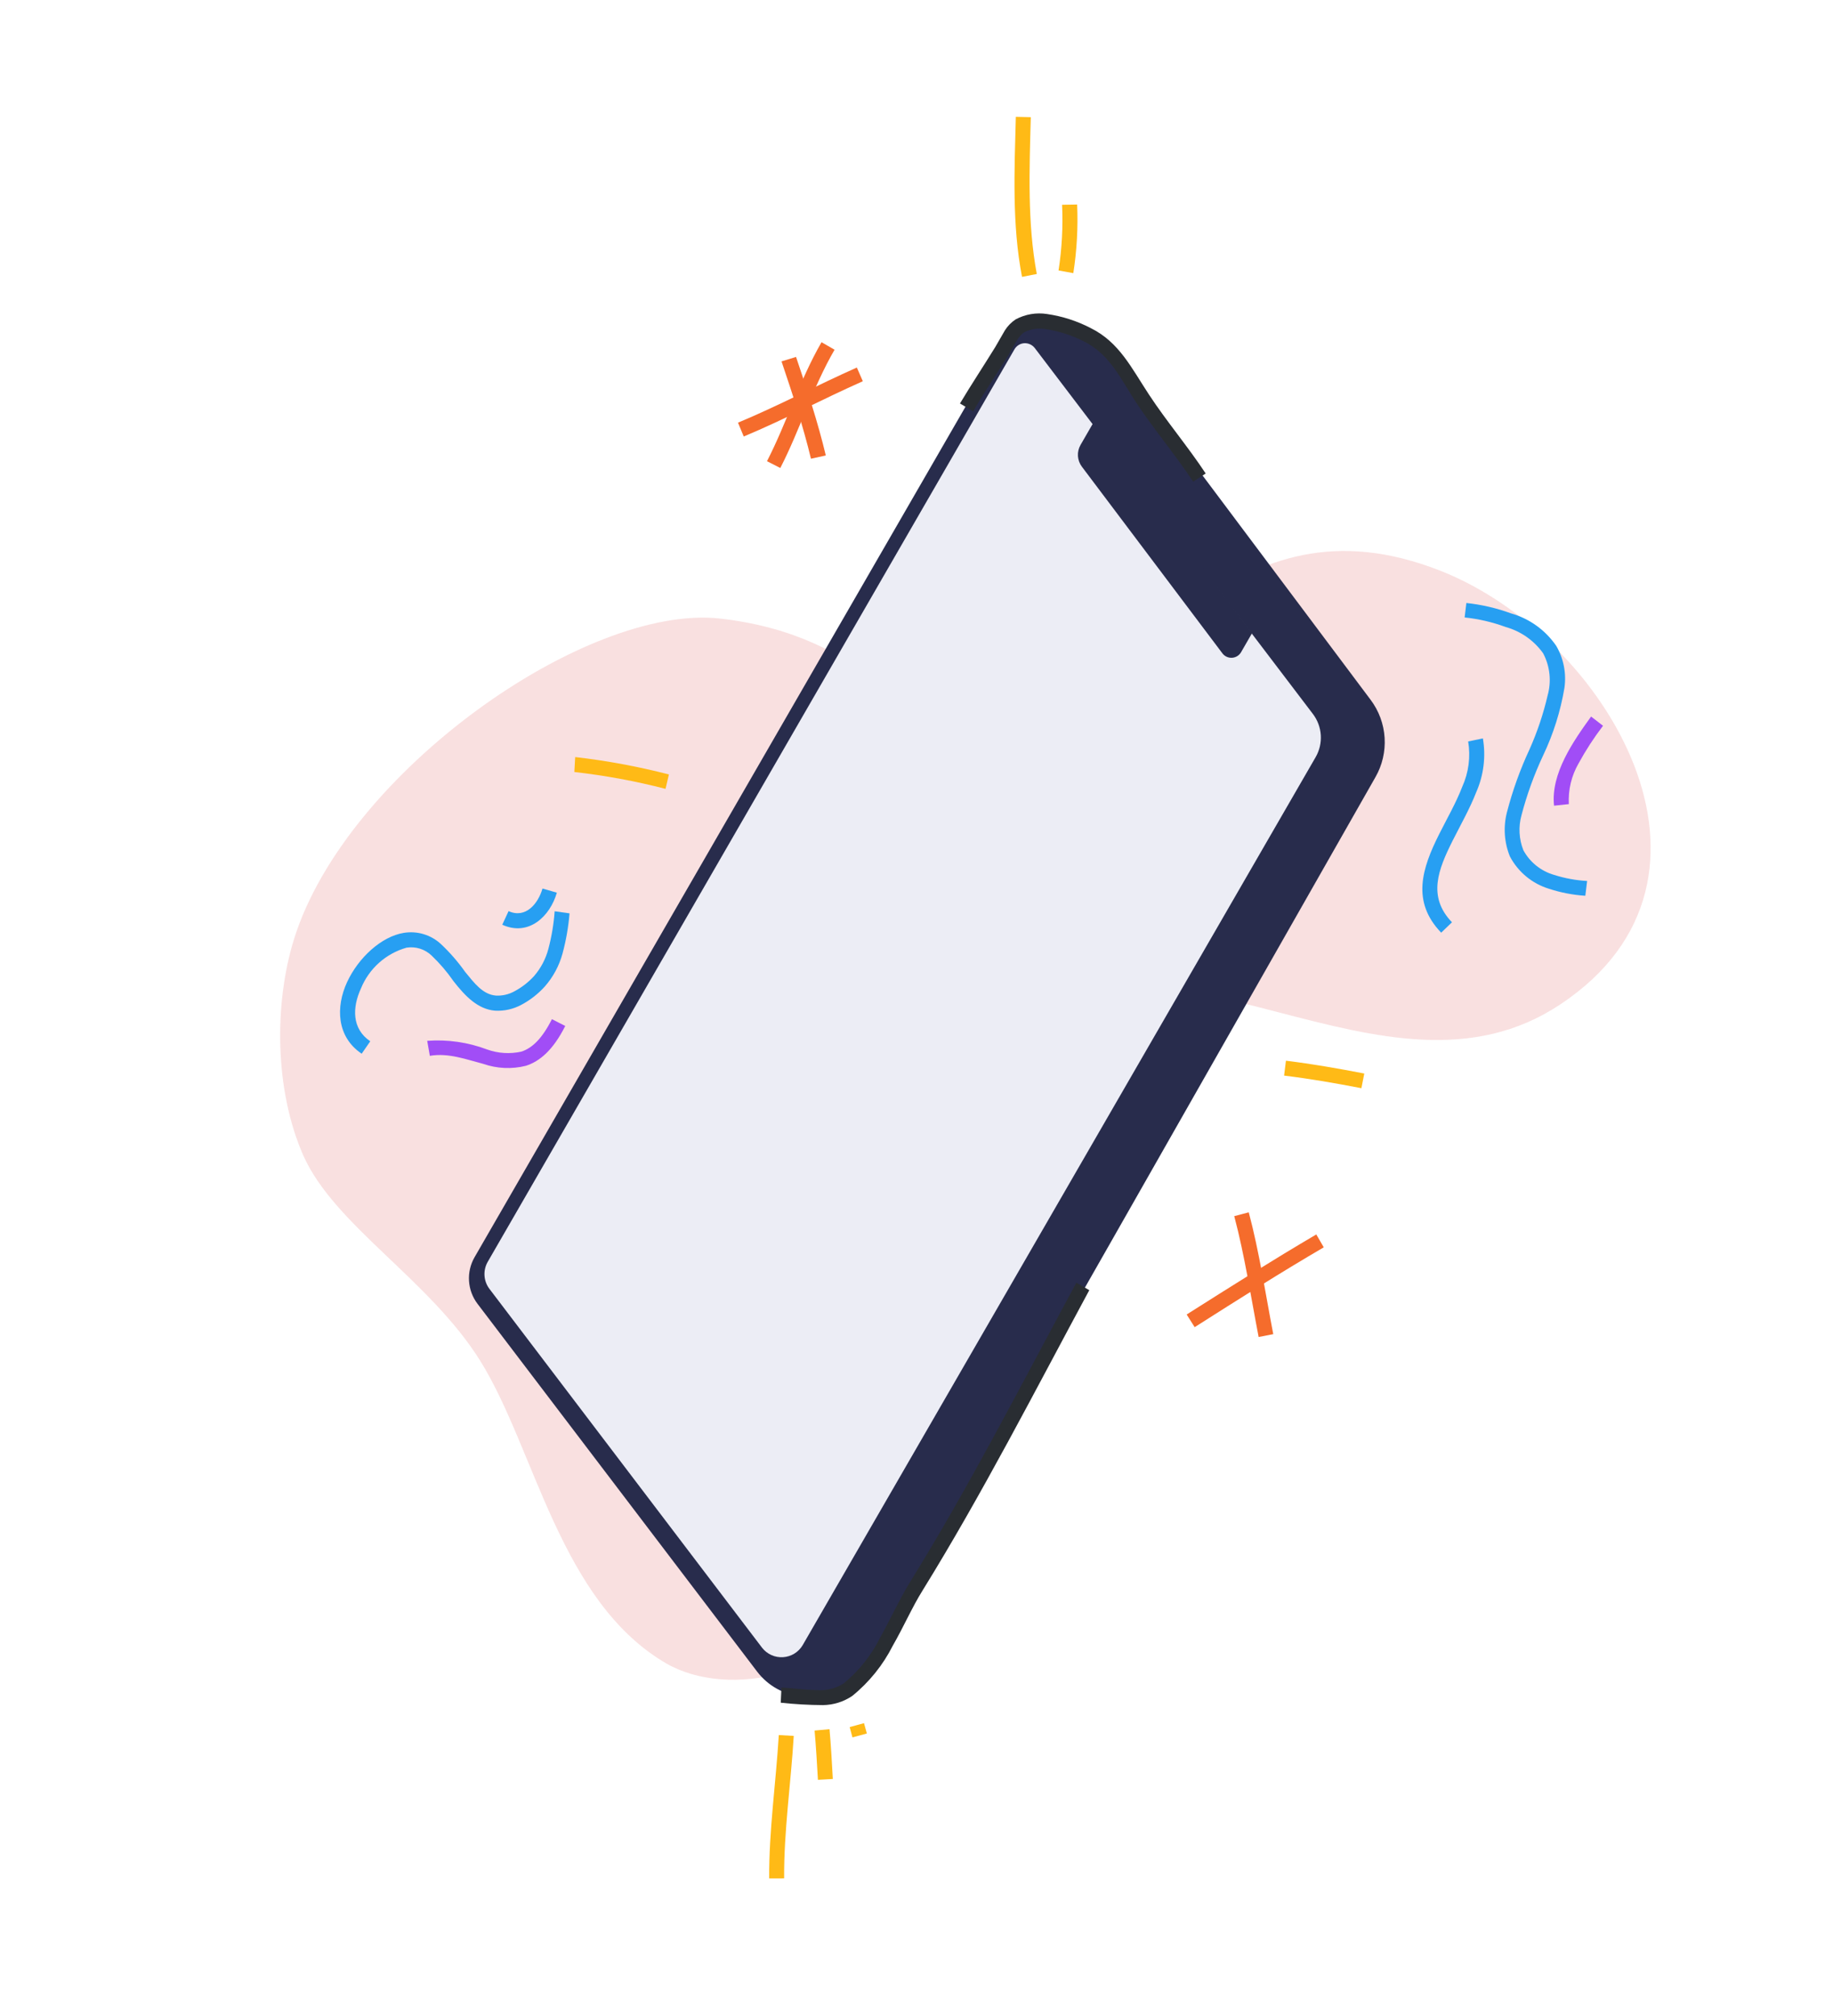 <svg width="662" height="728" viewBox="0 0 662 728" fill="none" xmlns="http://www.w3.org/2000/svg">
<path fill-rule="evenodd" clip-rule="evenodd" d="M260.12 223.354C211.756 217.87 125.014 278.862 106.208 339.022C99.005 362.128 99.036 393.392 109.562 417.271C120.841 442.522 155.078 462.007 173.37 491.259C193.27 523.08 202.002 578.059 240.562 600.603C263.153 613.646 303.86 605.293 317.92 574.529C334.619 537.979 314.711 490.836 316.679 446.859C317.678 431.455 322.083 416.465 329.575 402.968C337.067 389.472 347.46 377.807 360.005 368.812C423.052 325.902 500.096 404.956 563.619 362.601C632.117 316.982 580.133 229.817 520.463 206.188C443.337 175.713 414.768 250.756 356.982 259.321C322.893 264.327 316.349 229.818 260.12 223.354Z" fill="#F9E0E0"/>
<path fill-rule="evenodd" clip-rule="evenodd" d="M496.747 280.613C499.221 276.293 500.374 271.343 500.062 266.374C499.749 261.406 497.986 256.638 494.99 252.662L401.884 128.404C397.133 122.102 390.163 117.843 382.388 116.492L375.136 115.257C372.948 114.871 370.695 115.171 368.683 116.114C366.672 117.057 365 118.598 363.896 120.526L171.372 453.988C169.887 456.584 169.198 459.56 169.391 462.544C169.583 465.529 170.648 468.391 172.455 470.775L273.478 603.633C275.412 606.164 277.851 608.266 280.64 609.804C283.43 611.342 286.509 612.283 289.682 612.566L297.111 613.248C299.992 613.497 302.885 612.916 305.447 611.571C308.008 610.227 310.13 608.177 311.562 605.664C337.888 559.823 463.162 339.596 496.747 280.613Z" fill="#282C4C"/>
<path fill-rule="evenodd" clip-rule="evenodd" d="M475.152 273.392C476.543 270.98 477.19 268.209 477.011 265.43C476.832 262.651 475.835 259.987 474.145 257.773L373.662 125.602C373.218 125.05 372.65 124.61 372.005 124.319C371.359 124.027 370.654 123.892 369.946 123.925C369.208 123.969 368.493 124.196 367.866 124.587C367.24 124.978 366.721 125.52 366.357 126.163L176.125 455.655C175.265 457.163 174.868 458.892 174.983 460.625C175.099 462.358 175.723 464.019 176.776 465.4L275.268 595.016C276.16 596.145 277.313 597.042 278.627 597.627C279.941 598.213 281.378 598.47 282.814 598.378C284.25 598.285 285.642 597.845 286.87 597.095C288.098 596.346 289.126 595.309 289.865 594.074L475.152 273.392Z" fill="#ECEDF5"/>
<path fill-rule="evenodd" clip-rule="evenodd" d="M452.194 228.61L394.927 152.542L390.241 160.658C389.541 161.877 389.216 163.274 389.306 164.676C389.397 166.079 389.899 167.423 390.75 168.541L441.553 236.005C441.96 236.51 442.481 236.909 443.074 237.171C443.667 237.433 444.313 237.548 444.959 237.509C445.606 237.469 446.234 237.276 446.79 236.944C447.347 236.612 447.816 236.152 448.158 235.602L452.194 228.61Z" fill="#282C4C"/>
<path fill-rule="evenodd" clip-rule="evenodd" d="M475.384 445.732C459.501 455.067 444.085 464.811 428.573 474.64L431.461 479.212C446.918 469.397 462.339 459.563 478.085 450.384L475.384 445.732Z" fill="#F56C2C"/>
<path fill-rule="evenodd" clip-rule="evenodd" d="M445.754 439.119C449.535 453.341 451.763 468.307 454.567 482.761L459.845 481.733C457.032 467.132 454.81 452.077 450.999 437.744L445.754 439.119Z" fill="#F56C2C"/>
<path fill-rule="evenodd" clip-rule="evenodd" d="M309.456 132.709C294.966 139.146 281.145 146.532 266.53 152.616L268.61 157.612C283.246 151.493 297.123 144.092 311.613 137.655L309.456 132.709Z" fill="#F56C2C"/>
<path fill-rule="evenodd" clip-rule="evenodd" d="M282.253 130.494C286.171 142.126 290.02 153.717 292.885 165.631L298.244 164.462C295.369 152.402 291.476 140.645 287.493 128.882L282.253 130.494Z" fill="#F56C2C"/>
<path fill-rule="evenodd" clip-rule="evenodd" d="M296.7 123.564C288.708 137.407 284.243 152.443 277 166.531L281.815 168.983C288.998 155.001 293.422 140.035 301.409 126.282L296.7 123.564Z" fill="#F56C2C"/>
<path fill-rule="evenodd" clip-rule="evenodd" d="M133.724 375.989C126.981 371.441 127.227 363.712 130.362 356.903C131.805 353.36 134.039 350.192 136.891 347.642C139.743 345.092 143.139 343.226 146.822 342.187C148.446 341.93 150.107 342.052 151.676 342.544C153.245 343.035 154.679 343.882 155.867 345.02C158.814 347.826 161.466 350.927 163.781 354.274C168.034 359.727 172.552 364.397 178.754 364.933C182.056 365.122 185.345 364.395 188.259 362.831C191.468 361.131 194.353 358.88 196.783 356.181C199.771 352.769 201.946 348.723 203.146 344.349C204.435 339.586 205.287 334.715 205.691 329.797L200.321 329.039C199.989 333.629 199.229 338.177 198.051 342.625C197.105 346.218 195.358 349.55 192.94 352.37C190.899 354.628 188.479 356.513 185.79 357.939C183.76 359.066 181.455 359.602 179.136 359.484C174.377 359.126 171.301 354.961 167.998 350.946C165.424 347.305 162.49 343.932 159.241 340.878C157.461 339.229 155.329 338.008 153.005 337.308C150.682 336.607 148.229 336.447 145.835 336.838C137.777 338.136 129.431 345.778 125.335 354.657C121.24 363.535 121.518 374.33 130.619 380.474L133.724 375.989Z" fill="#279FF2"/>
<path fill-rule="evenodd" clip-rule="evenodd" d="M195.924 320.832C194.36 326.3 189.831 331.79 183.675 328.985L181.399 333.902C190.97 338.257 198.688 330.813 201.106 322.325L195.924 320.832Z" fill="#279FF2"/>
<path fill-rule="evenodd" clip-rule="evenodd" d="M528.963 222.948C534.029 223.474 539.01 224.634 543.787 226.4C549.253 227.925 554.03 231.278 557.321 235.9C559.788 240.58 560.365 246.027 558.933 251.119C557.391 257.761 555.219 264.24 552.446 270.469C549.021 277.806 546.275 285.441 544.243 293.279C542.876 298.585 543.253 304.19 545.319 309.265C546.786 312.035 548.784 314.49 551.2 316.487C553.615 318.485 556.401 319.987 559.397 320.907C563.657 322.303 568.076 323.154 572.549 323.441L573.197 318.1C569.153 317.881 565.154 317.146 561.296 315.913C558.945 315.242 556.752 314.109 554.844 312.581C552.935 311.053 551.349 309.16 550.18 307.012C548.588 303.005 548.343 298.588 549.481 294.429C551.435 286.944 554.075 279.655 557.368 272.655C561.02 264.959 563.59 256.795 565.005 248.394C565.753 243.164 564.723 237.834 562.078 233.26C558.177 227.543 552.394 223.375 545.736 221.482C540.526 219.575 535.102 218.315 529.585 217.732L528.963 222.948Z" fill="#279FF2"/>
<path fill-rule="evenodd" clip-rule="evenodd" d="M530.238 267.719C531.159 273.256 530.42 278.942 528.112 284.059C525.872 289.886 522.585 295.578 519.757 301.206C513.522 313.628 509.715 325.577 520.494 336.766L524.391 333.02C515.46 323.741 519.449 313.911 524.592 303.623C527.481 297.889 530.833 292.001 533.155 286.033C535.84 279.937 536.675 273.187 535.556 266.62L530.238 267.719Z" fill="#279FF2"/>
<path fill-rule="evenodd" clip-rule="evenodd" d="M574.635 258.733C568.311 267.496 559.986 279.319 561.252 290.919L566.594 290.349C566.319 285.228 567.533 280.136 570.091 275.691C572.689 270.929 575.648 266.373 578.943 262.063L574.635 258.733Z" fill="#A14DF6"/>
<path fill-rule="evenodd" clip-rule="evenodd" d="M155.237 381.243C161.995 380.085 168.516 382.585 174.547 384.147C179.5 385.871 184.85 386.111 189.938 384.834C194.886 383.241 199.725 379.242 204.142 370.455L199.327 368.003C195.798 375.007 192.231 378.429 188.3 379.719C184.181 380.634 179.886 380.363 175.914 378.939C169.018 376.342 161.639 375.279 154.29 375.824L155.237 381.243Z" fill="#A14DF6"/>
<path fill-rule="evenodd" clip-rule="evenodd" d="M281.266 626.493C280.239 643.608 277.68 661.103 277.795 678.268L283.194 678.247C283.074 661.172 285.663 643.788 286.665 626.799L281.266 626.493Z" fill="#FFBA16"/>
<path fill-rule="evenodd" clip-rule="evenodd" d="M294.196 624.87C294.713 630.79 295.064 636.754 295.399 642.663L300.78 642.35C300.45 636.351 300.12 630.351 299.588 624.376L294.196 624.87Z" fill="#FFBA16"/>
<path fill-rule="evenodd" clip-rule="evenodd" d="M306.867 623.613L307.862 627.326L313.072 625.93L312.041 622.196L306.867 623.613Z" fill="#FFBA16"/>
<path fill-rule="evenodd" clip-rule="evenodd" d="M374.445 98.93C371.004 80.548 371.776 61.037 372.282 42.309L366.873 42.184C366.38 61.294 365.447 81.087 369.111 99.973L374.445 98.93Z" fill="#FFBA16"/>
<path fill-rule="evenodd" clip-rule="evenodd" d="M387.64 98.631C388.914 90.436 389.376 82.135 389.019 73.849L383.579 73.941C383.942 81.869 383.513 89.814 382.3 97.657L387.64 98.631Z" fill="#FFBA16"/>
<path fill-rule="evenodd" clip-rule="evenodd" d="M463.759 388.38C473.088 389.503 482.406 391.135 491.677 392.927L492.722 387.628C483.325 385.81 473.882 384.153 464.427 383.004L463.759 388.38Z" fill="#FFBA16"/>
<path fill-rule="evenodd" clip-rule="evenodd" d="M241.582 279.641C230.457 276.772 219.148 274.672 207.735 273.356L207.429 278.755C218.535 280.01 229.54 282.043 240.362 284.839L241.582 279.641Z" fill="#FFBA16"/>
<path fill-rule="evenodd" clip-rule="evenodd" d="M281.968 614.812C287.046 615.361 292.149 615.649 297.256 615.675C301.009 615.625 304.667 614.48 307.778 612.38C313.91 607.415 318.916 601.204 322.467 594.159C326.321 587.483 329.443 580.291 333.143 574.37C354.781 539.407 373.853 502.073 393.403 465.859L388.73 463.161C369.205 499.25 350.229 536.498 328.597 571.37C324.912 577.347 321.625 584.584 317.835 591.391C314.65 597.761 310.156 603.388 304.648 607.903C301.638 609.759 298.103 610.581 294.583 610.243C290.316 610.169 285.921 609.505 282.224 609.338L281.968 614.812Z" fill="#292D32"/>
<path fill-rule="evenodd" clip-rule="evenodd" d="M351.473 148.535C355.53 141.508 359.972 135.031 364.179 128.231C364.97 126.861 366.005 125.069 367.019 123.313C367.699 122.02 368.654 120.893 369.817 120.009C372.248 118.771 375.017 118.363 377.702 118.846C382.519 119.576 387.186 121.083 391.52 123.311C400.909 127.982 404.839 136.997 410.452 145.531C416.92 155.262 424.524 164.243 430.922 173.933L435.443 170.968C429.045 161.278 421.407 152.278 414.994 142.532C408.582 132.787 404.21 123.564 393.937 118.476C388.996 115.901 383.654 114.18 378.139 113.384C374.252 112.778 370.273 113.458 366.808 115.321C365.266 116.343 363.955 117.676 362.957 119.234C361.74 121.342 360.421 123.626 359.447 125.312C355.18 132.217 350.701 139.001 346.701 145.686L351.473 148.535Z" fill="#292D32"/>
</svg>
